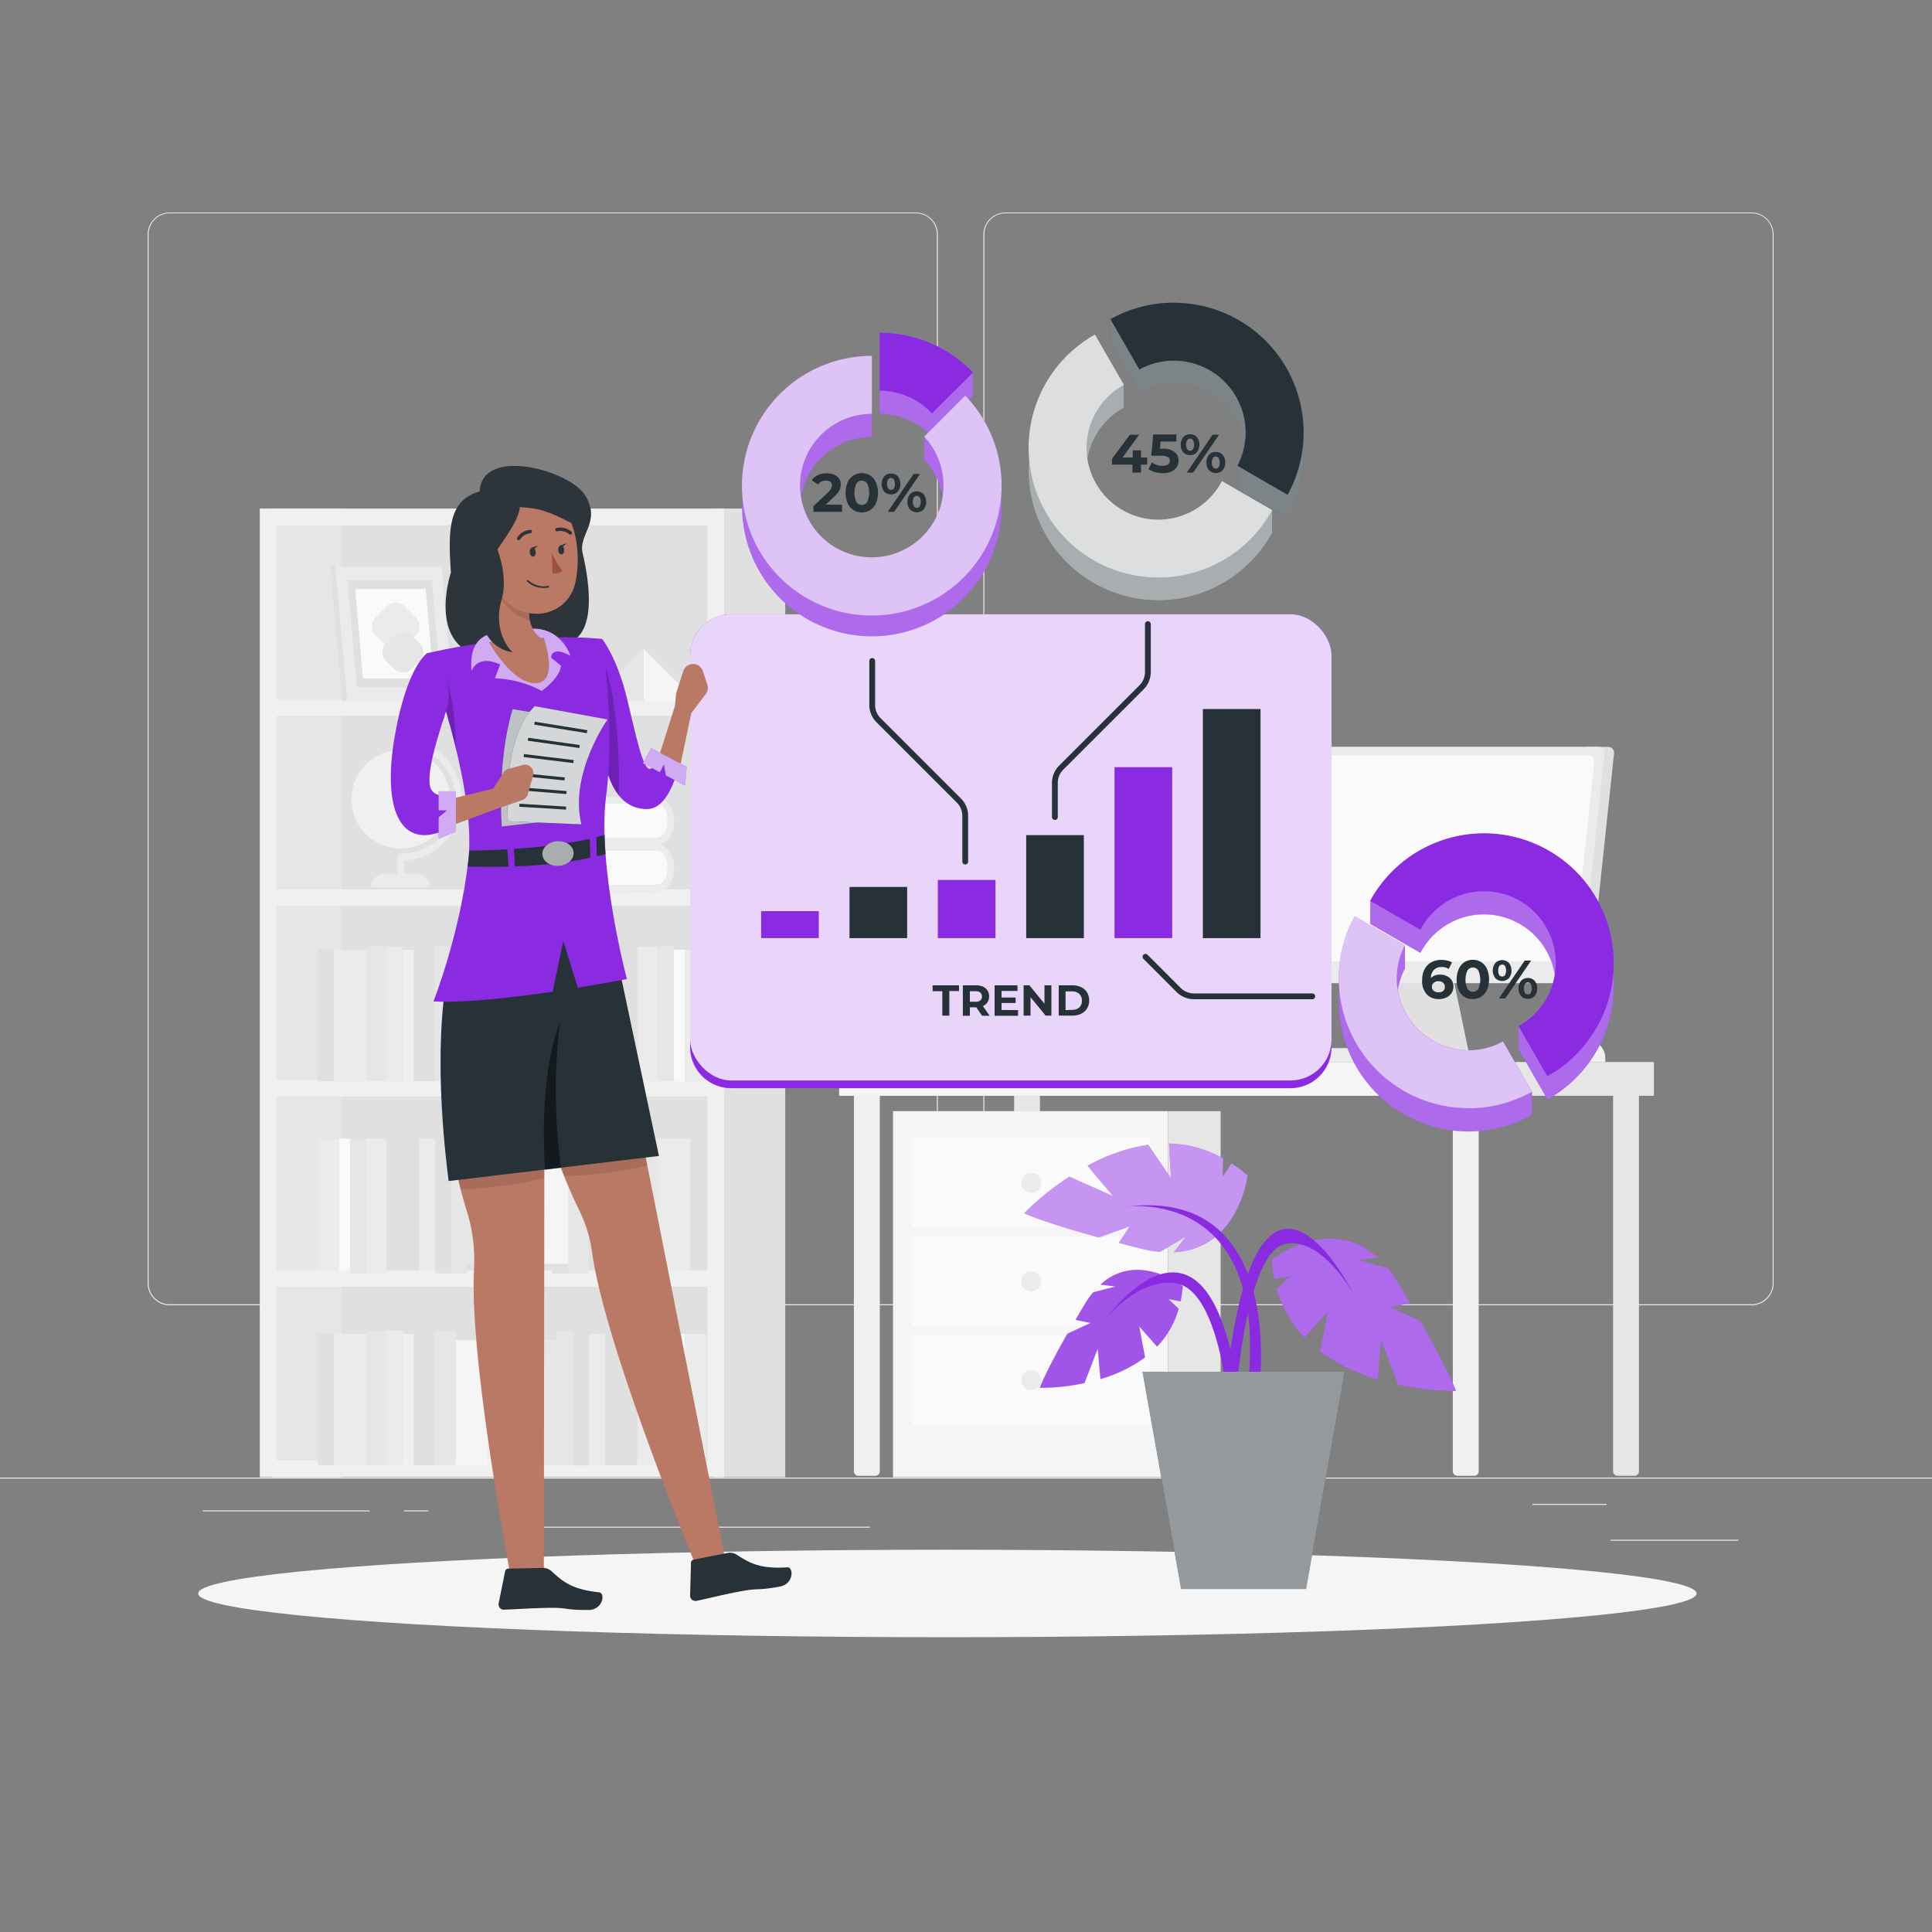 <svg xmlns="http://www.w3.org/2000/svg" viewBox="0 0 500 500"><rect x="0" y="0" width="500" height="500" fill="#808080" stroke="none"/><g id="freepik--background-complete--inject-111"><rect x="416.78" y="398.49" width="33.12" height="0.25" style="fill:#ebebeb"></rect><rect x="322.53" y="401.21" width="8.69" height="0.25" style="fill:#ebebeb"></rect><rect x="396.59" y="389.21" width="19.19" height="0.25" style="fill:#ebebeb"></rect><rect x="52.46" y="390.89" width="43.19" height="0.25" style="fill:#ebebeb"></rect><rect x="104.56" y="390.89" width="6.33" height="0.25" style="fill:#ebebeb"></rect><rect x="131.47" y="395.11" width="93.68" height="0.25" style="fill:#ebebeb"></rect><path d="M237,337.8H43.92a5.71,5.71,0,0,1-5.71-5.71V60.66A5.71,5.71,0,0,1,43.92,55H237a5.71,5.71,0,0,1,5.71,5.71V332.09A5.71,5.71,0,0,1,237,337.8ZM43.92,55.2a5.47,5.47,0,0,0-5.46,5.46V332.09a5.47,5.47,0,0,0,5.46,5.46H237a5.47,5.47,0,0,0,5.46-5.46V60.66A5.47,5.47,0,0,0,237,55.2Z" style="fill:#ebebeb"></path><path d="M453.31,337.8H260.21a5.72,5.72,0,0,1-5.71-5.71V60.66A5.72,5.72,0,0,1,260.21,55h193.1A5.71,5.71,0,0,1,459,60.66V332.09A5.71,5.71,0,0,1,453.31,337.8ZM260.21,55.2a5.47,5.47,0,0,0-5.46,5.46V332.09a5.47,5.47,0,0,0,5.46,5.46h193.1a5.47,5.47,0,0,0,5.46-5.46V60.66a5.47,5.47,0,0,0-5.46-5.46Z" style="fill:#ebebeb"></path><rect y="382.4" width="500" height="0.25" style="fill:#ebebeb"></rect><path d="M221,283.59h6.69a0,0,0,0,1,0,0v97.16a1.19,1.19,0,0,1-1.19,1.19h-4.32a1.19,1.19,0,0,1-1.19-1.19V283.59A0,0,0,0,1,221,283.59Z" style="fill:#f0f0f0"></path><rect x="370.07" y="274.85" width="57.96" height="8.74" style="fill:#e6e6e6"></rect><path d="M262.45,283.59h6.69a0,0,0,0,1,0,0v97.16a1.19,1.19,0,0,1-1.19,1.19h-4.31a1.19,1.19,0,0,1-1.19-1.19V283.59A0,0,0,0,1,262.45,283.59Z" style="fill:#e6e6e6"></path><path d="M417.47,283.59h6.69a0,0,0,0,1,0,0v97.16a1.19,1.19,0,0,1-1.19,1.19h-4.31a1.19,1.19,0,0,1-1.19-1.19V283.59A0,0,0,0,1,417.47,283.59Z" style="fill:#e6e6e6"></path><rect x="217.16" y="274.85" width="169.44" height="8.74" style="fill:#f5f5f5"></rect><path d="M376,283.59h6.69a0,0,0,0,1,0,0v97.16a1.19,1.19,0,0,1-1.19,1.19h-4.32a1.19,1.19,0,0,1-1.19-1.19V283.59A0,0,0,0,1,376,283.59Z" style="fill:#f0f0f0"></path><path d="M415.47,274.85H400.1v-1.37a4.68,4.68,0,0,1,4.92-4.67l6,.33a4.67,4.67,0,0,1,4.42,4.67Z" style="fill:#f0f0f0"></path><path d="M374,243.07a2.27,2.27,0,0,0-2.27-2.16H356.16a2.27,2.27,0,0,0-2.27,2.16l3.69,32.38h23.19Z" style="fill:#e0e0e0"></path><path d="M416.16,193.29h-5.79l-6.5,61.15h5.78a2,2,0,0,0,1.93-1.74L417.71,195A1.53,1.53,0,0,0,416.16,193.29Z" style="fill:#e0e0e0"></path><path d="M407.21,254.44H320.45a1.53,1.53,0,0,1-1.55-1.74L325,195a2,2,0,0,1,1.92-1.74h86.76a1.53,1.53,0,0,1,1.55,1.74l-6.13,57.67A2,2,0,0,1,407.21,254.44Z" style="fill:#ebebeb"></path><path d="M405.59,248.79H323.77a1.34,1.34,0,0,1-1.35-1.51L327.77,197a1.73,1.73,0,0,1,1.68-1.52h81.81a1.35,1.35,0,0,1,1.36,1.52l-5.36,50.32A1.73,1.73,0,0,1,405.59,248.79Z" style="fill:#fafafa"></path><path d="M381.64,272.93H353.12a1.25,1.25,0,0,0-1.26,1.26h0a1.26,1.26,0,0,0,1.26,1.26h28.52a1.27,1.27,0,0,0,1.26-1.26h0A1.26,1.26,0,0,0,381.64,272.93Z" style="fill:#e0e0e0"></path><rect x="324.66" y="271.25" width="48.38" height="3.6" style="fill:#ebebeb"></rect><rect x="231.11" y="287.56" width="71.2" height="94.75" style="fill:#f5f5f5"></rect><rect x="302.32" y="287.56" width="13.58" height="94.75" style="fill:#e6e6e6"></rect><rect x="236.1" y="294.59" width="61.6" height="23.01" style="fill:#fafafa"></rect><rect x="236.1" y="320.11" width="61.6" height="23.01" style="fill:#fafafa"></rect><rect x="236.1" y="345.64" width="61.6" height="23.01" style="fill:#fafafa"></rect><path d="M269.47,306.1a2.57,2.57,0,1,1-2.57-2.57A2.57,2.57,0,0,1,269.47,306.1Z" style="fill:#ebebeb"></path><path d="M269.47,331.62a2.57,2.57,0,1,1-2.57-2.57A2.56,2.56,0,0,1,269.47,331.62Z" style="fill:#ebebeb"></path><path d="M269.47,357.14a2.57,2.57,0,1,1-2.57-2.57A2.57,2.57,0,0,1,269.47,357.14Z" style="fill:#ebebeb"></path><rect x="87.44" y="133.77" width="97.79" height="246.38" style="fill:#e0e0e0"></rect><path d="M185.23,131.61v250.7h18V131.61Z" style="fill:#e0e0e0"></path><path d="M70.29,131.61v250.7h18V131.61Z" style="fill:#e6e6e6"></path><path d="M67.23,131.61v250.7H187.39V131.61Zm115.84,4.32v45H71.55v-45ZM71.55,279.44v-45H183.07v45Zm111.52,4.32v44.95H71.55V283.76ZM71.55,230.16V185.21H183.07v44.95Zm0,147.83V333H183.07v45Z" style="fill:#f0f0f0"></path><rect x="144.11" y="244.97" width="4.16" height="34.88" transform="translate(292.37 524.82) rotate(180)" style="fill:#e6e6e6"></rect><rect x="148.26" y="244.97" width="4.16" height="34.88" transform="translate(300.69 524.82) rotate(180)" style="fill:#e0e0e0"></rect><rect x="135.8" y="247.42" width="8.31" height="32.43" transform="translate(279.9 527.27) rotate(180)" style="fill:#e6e6e6"></rect><rect x="126.27" y="244.97" width="5.37" height="34.88" transform="translate(257.91 524.82) rotate(180)" style="fill:#f0f0f0"></rect><rect x="131.64" y="244.97" width="4.16" height="34.88" transform="translate(267.43 524.82) rotate(180)" style="fill:#ebebeb"></rect><rect x="94.74" y="244.97" width="5.37" height="34.88" transform="translate(194.86 524.82) rotate(180)" style="fill:#e6e6e6"></rect><rect x="100.11" y="244.97" width="4.16" height="34.88" transform="translate(204.38 524.82) rotate(180)" style="fill:#ebebeb"></rect><rect x="112.58" y="244.97" width="5.37" height="34.88" transform="translate(230.54 524.82) rotate(180)" style="fill:#e6e6e6"></rect><rect x="117.95" y="244.97" width="4.16" height="34.88" transform="translate(240.07 524.82) rotate(180)" style="fill:#e0e0e0"></rect><rect x="86.43" y="245.79" width="8.31" height="34.05" transform="translate(181.17 525.64) rotate(180)" style="fill:#ebebeb"></rect><rect x="82.27" y="245.79" width="4.16" height="34.05" transform="translate(168.7 525.64) rotate(180)" style="fill:#e0e0e0"></rect><rect x="107.04" y="245.79" width="5.54" height="34.05" transform="translate(219.62 525.64) rotate(180)" style="fill:#e0e0e0"></rect><rect x="104.27" y="245.79" width="2.77" height="34.05" transform="translate(211.31 525.64) rotate(180)" style="fill:#f0f0f0"></rect><rect x="117.95" y="247.42" width="8.31" height="32.43" transform="translate(244.22 527.27) rotate(180)" style="fill:#f5f5f5"></rect><rect x="164.89" y="244.97" width="5.37" height="34.88" transform="translate(335.15 524.82) rotate(180)" style="fill:#ebebeb"></rect><rect x="170.26" y="244.97" width="4.16" height="34.88" transform="translate(344.68 524.82) rotate(180)" style="fill:#e6e6e6"></rect><rect x="156.58" y="245.79" width="8.31" height="34.05" transform="translate(321.47 525.64) rotate(180)" style="fill:#e0e0e0"></rect><rect x="152.42" y="245.79" width="4.16" height="34.05" transform="translate(309 525.64) rotate(180)" style="fill:#ebebeb"></rect><rect x="177.19" y="245.79" width="5.54" height="34.05" transform="translate(359.92 525.64) rotate(180)" style="fill:#ebebeb"></rect><rect x="174.42" y="245.79" width="2.77" height="34.05" transform="translate(351.61 525.64) rotate(180)" style="fill:#fafafa"></rect><rect x="116.74" y="294.68" width="4.16" height="34.88" style="fill:#e6e6e6"></rect><rect x="112.58" y="294.68" width="4.16" height="34.88" style="fill:#e0e0e0"></rect><rect x="120.9" y="294.68" width="8.31" height="32.43" style="fill:#e6e6e6"></rect><rect x="133.36" y="294.68" width="5.37" height="34.88" style="fill:#f0f0f0"></rect><rect x="129.21" y="294.68" width="4.16" height="34.88" style="fill:#ebebeb"></rect><rect x="164.89" y="294.68" width="5.37" height="34.88" style="fill:#e6e6e6"></rect><rect x="160.73" y="294.68" width="4.16" height="34.88" style="fill:#ebebeb"></rect><rect x="147.05" y="294.68" width="5.37" height="34.88" style="fill:#e6e6e6"></rect><rect x="142.89" y="294.68" width="4.16" height="34.88" style="fill:#e0e0e0"></rect><rect x="170.26" y="294.68" width="8.31" height="34.05" style="fill:#ebebeb"></rect><rect x="178.57" y="294.68" width="4.16" height="34.05" style="fill:#e0e0e0"></rect><rect x="152.42" y="294.68" width="5.54" height="34.05" style="fill:#e0e0e0"></rect><rect x="157.96" y="294.68" width="2.77" height="34.05" style="fill:#f0f0f0"></rect><rect x="138.74" y="294.68" width="8.31" height="32.43" style="fill:#f5f5f5"></rect><rect x="94.74" y="294.68" width="5.37" height="34.88" style="fill:#ebebeb"></rect><rect x="90.59" y="294.68" width="4.16" height="34.88" style="fill:#e6e6e6"></rect><rect x="100.11" y="294.68" width="8.31" height="34.05" style="fill:#e0e0e0"></rect><rect x="108.43" y="294.68" width="4.16" height="34.05" style="fill:#ebebeb"></rect><rect x="82.27" y="294.68" width="5.54" height="34.05" style="fill:#ebebeb"></rect><rect x="87.81" y="294.68" width="2.77" height="34.05" style="fill:#fafafa"></rect><rect x="144.11" y="344.38" width="4.16" height="34.88" transform="translate(292.37 723.65) rotate(180)" style="fill:#e6e6e6"></rect><rect x="148.26" y="344.38" width="4.16" height="34.88" transform="translate(300.69 723.65) rotate(180)" style="fill:#e0e0e0"></rect><rect x="135.8" y="346.83" width="8.31" height="32.43" transform="translate(279.9 726.1) rotate(180)" style="fill:#e6e6e6"></rect><rect x="126.27" y="344.38" width="5.37" height="34.88" transform="translate(257.91 723.65) rotate(180)" style="fill:#f0f0f0"></rect><rect x="131.64" y="344.38" width="4.16" height="34.88" transform="translate(267.43 723.65) rotate(180)" style="fill:#ebebeb"></rect><rect x="94.74" y="344.38" width="5.37" height="34.88" transform="translate(194.86 723.65) rotate(180)" style="fill:#e6e6e6"></rect><rect x="100.11" y="344.38" width="4.16" height="34.88" transform="translate(204.38 723.65) rotate(180)" style="fill:#ebebeb"></rect><rect x="112.58" y="344.38" width="5.37" height="34.88" transform="translate(230.54 723.65) rotate(180)" style="fill:#e6e6e6"></rect><rect x="117.95" y="344.38" width="4.16" height="34.88" transform="translate(240.07 723.65) rotate(180)" style="fill:#e0e0e0"></rect><rect x="86.43" y="345.21" width="8.31" height="34.05" transform="translate(181.17 724.47) rotate(180)" style="fill:#ebebeb"></rect><rect x="82.27" y="345.21" width="4.16" height="34.05" transform="translate(168.7 724.47) rotate(180)" style="fill:#e0e0e0"></rect><rect x="107.04" y="345.21" width="5.54" height="34.05" transform="translate(219.62 724.47) rotate(180)" style="fill:#e0e0e0"></rect><rect x="104.27" y="345.21" width="2.77" height="34.05" transform="translate(211.31 724.47) rotate(180)" style="fill:#f0f0f0"></rect><rect x="117.95" y="346.83" width="8.31" height="32.43" transform="translate(244.22 726.1) rotate(180)" style="fill:#f5f5f5"></rect><rect x="164.89" y="344.38" width="5.37" height="34.88" transform="translate(335.15 723.65) rotate(180)" style="fill:#ebebeb"></rect><rect x="170.26" y="344.38" width="4.16" height="34.88" transform="translate(344.68 723.65) rotate(180)" style="fill:#e6e6e6"></rect><rect x="156.58" y="345.21" width="8.31" height="34.05" transform="translate(321.47 724.47) rotate(180)" style="fill:#e0e0e0"></rect><rect x="152.42" y="345.21" width="4.16" height="34.05" transform="translate(309 724.47) rotate(180)" style="fill:#ebebeb"></rect><rect x="177.19" y="345.21" width="5.54" height="34.05" transform="translate(359.92 724.47) rotate(180)" style="fill:#ebebeb"></rect><rect x="174.42" y="345.21" width="2.77" height="34.05" transform="translate(351.61 724.47) rotate(180)" style="fill:#fafafa"></rect><polygon points="120.66 181.43 118.77 159.88 146.11 159.88 147.99 181.43 120.66 181.43" style="fill:#f0f0f0"></polygon><polygon points="120.66 181.43 118.77 159.88 117.3 159.88 119.19 181.43 120.66 181.43" style="fill:#e0e0e0"></polygon><polygon points="123.25 179.24 121.75 162.08 143.51 162.08 145.01 179.24 123.25 179.24" style="fill:#fafafa"></polygon><polygon points="124.92 177.82 123.67 163.49 141.84 163.49 143.1 177.82 124.92 177.82" style="fill:#ebebeb"></polygon><polygon points="89.84 181.43 117.3 181.43 114.25 146.61 86.8 146.61 89.84 181.43" style="fill:#ebebeb"></polygon><polygon points="89.84 181.43 88.53 181.43 85.49 146.61 86.8 146.61 89.84 181.43" style="fill:#e0e0e0"></polygon><polygon points="92.33 177.88 114.19 177.88 111.77 150.16 89.91 150.16 92.33 177.88" style="fill:#e0e0e0"></polygon><polygon points="93.93 175.6 112.19 175.6 110.17 152.44 91.91 152.44 93.93 175.6" style="fill:#fafafa"></polygon><rect x="97.1" y="156.81" width="10.65" height="10.65" rx="3.18" transform="translate(-84.65 119.92) rotate(-45)" style="fill:#ebebeb"></rect><rect x="99.56" y="164.11" width="9.37" height="9.37" rx="3.18" transform="translate(-88.82 123.15) rotate(-45)" style="fill:#e6e6e6"></rect><polygon points="153.16 181.43 166.61 167.98 180.06 181.43 153.16 181.43" style="fill:#f5f5f5"></polygon><polygon points="166.61 167.98 153.16 181.43 166.61 181.43 166.61 167.98" style="fill:#e6e6e6"></polygon><circle cx="103.73" cy="206.83" r="12.76" transform="translate(-115.87 133.93) rotate(-45)" style="fill:#f0f0f0"></circle><path d="M104.62,229.38h-1.78v-8.45h.89a14.1,14.1,0,0,0,0-28.2V191a15.88,15.88,0,0,1,.89,31.73Z" style="fill:#ebebeb"></path><path d="M111.23,229.58H96.05a3.41,3.41,0,0,1,3.4-3.41h8.37a3.41,3.41,0,0,1,3.41,3.41Z" style="fill:#ebebeb"></path><path d="M136.74,229v-8.84a.85.85,0,0,1,0-1.7c3.36,0,6.74,0,10.11,0v12.27H136.74A.85.85,0,0,1,136.74,229Z" style="fill:#ebebeb"></path><rect x="136.74" y="220.16" width="7.86" height="8.83" style="fill:#f5f5f5"></rect><path d="M142.94,229.84h27.24c1.87,0,3.39-2.35,3.39-5.26s-1.52-5.27-3.39-5.27H142.94Z" style="fill:#fafafa"></path><path d="M142.94,218.46c8.92,0,17.85-.16,26.76,0,6.11.11,6.44,11.82.45,12.23-4.18.29-8.47,0-12.65,0H142.94a.85.85,0,0,1,0-1.69h25.35c2,0,3.36,0,4.11-2.33.66-2,.45-6.07-2.22-6.51a5.65,5.65,0,0,0-.92,0H142.94a.85.85,0,0,1,0-1.7Z" style="fill:#ebebeb"></path><path d="M136.74,216.85V208a.85.85,0,0,1,0-1.69c3.36,0,6.74,0,10.11,0v12.27H136.74A.85.85,0,0,1,136.74,216.85Z" style="fill:#ebebeb"></path><rect x="136.74" y="208.01" width="7.86" height="8.83" style="fill:#f5f5f5"></rect><path d="M142.94,217.7h27.24c1.87,0,3.39-2.36,3.39-5.27s-1.52-5.27-3.39-5.27H142.94Z" style="fill:#fafafa"></path><path d="M142.94,206.32c8.92,0,17.85-.16,26.76,0,6.11.11,6.44,11.81.45,12.22-4.18.29-8.47,0-12.65,0H142.94a.85.85,0,0,1,0-1.69h25.35c2,0,3.36,0,4.11-2.33.66-2,.45-6.07-2.22-6.51a5.65,5.65,0,0,0-.92,0H142.94a.85.85,0,0,1,0-1.69Z" style="fill:#ebebeb"></path></g><g id="freepik--Shadow--inject-111"><ellipse id="freepik--path--inject-111" cx="245.18" cy="412.39" rx="193.89" ry="11.32" style="fill:#f5f5f5"></ellipse></g><g id="freepik--Plant--inject-111"><path d="M306.11,332.85s-11.67-9.19-21.32-.41l3.88.51-5.8,1.52a24.54,24.54,0,0,0-2.18,3.11c-.85,1.42-1.62,2.74-2.35,4l3.88.8-6,2.8c-6.09,10.73-7.11,14-7.11,14a56.05,56.05,0,0,0,11.55-1.23l3.43-8.92.7,7.88a36.39,36.39,0,0,0,11.55-5.63l-1.51-8,4.63,5.22a23.27,23.27,0,0,0,5.58-9.79l-2.62-2.52,3.09.63A28.65,28.65,0,0,0,306.11,332.85Z" style="fill:#8A2BE2"></path><path d="M306.11,332.85s-11.67-9.19-21.32-.41l3.88.51-5.8,1.52a24.54,24.54,0,0,0-2.18,3.11c-.85,1.42-1.62,2.74-2.35,4l3.88.8-6,2.8c-6.09,10.73-7.11,14-7.11,14a56.05,56.05,0,0,0,11.55-1.23l3.43-8.92.7,7.88a36.39,36.39,0,0,0,11.55-5.63l-1.51-8,4.63,5.22a23.27,23.27,0,0,0,5.58-9.79l-2.62-2.52,3.09.63A28.65,28.65,0,0,0,306.11,332.85Z" style="fill:#fff;opacity:0.2"></path><path d="M329.06,326s15.08-11.88,27.55-.53l-5,.66,7.49,2a33.22,33.22,0,0,1,2.82,4c1.09,1.83,2.1,3.54,3,5.15l-5,1,7.68,3.61c7.87,13.87,9.19,18.09,9.19,18.09a72,72,0,0,1-14.93-1.59l-4.42-11.53L356.55,357a47,47,0,0,1-14.93-7.26l2-10.3-6,6.74a30.08,30.08,0,0,1-7.21-12.65l3.39-3.26-4,.82A36.94,36.94,0,0,1,329.06,326Z" style="fill:#8A2BE2"></path><path d="M329.06,326s15.08-11.88,27.55-.53l-5,.66,7.49,2a33.22,33.22,0,0,1,2.82,4c1.09,1.83,2.1,3.54,3,5.15l-5,1,7.68,3.61c7.87,13.87,9.19,18.09,9.19,18.09a72,72,0,0,1-14.93-1.59l-4.42-11.53L356.55,357a47,47,0,0,1-14.93-7.26l2-10.3-6,6.74a30.08,30.08,0,0,1-7.21-12.65l3.39-3.26-4,.82A36.94,36.94,0,0,1,329.06,326Z" style="fill:#fff;opacity:0.3"></path><path d="M322.89,304.21s-2.26,19.07-19.1,19.86l3.08-4L300.19,324a33.49,33.49,0,0,1-4.85-.85c-2.06-.52-4-1-5.78-1.5l2.8-4.27-8,2.88c-15.37-4.25-19.29-6.29-19.29-6.29a72.05,72.05,0,0,1,11.68-9.44l11.28,5-6.56-7.83a47,47,0,0,1,15.69-5.43l5.9,8.67-.52-9a30,30,0,0,1,14,3.85l-.09,4.7,2.24-3.4A36.11,36.11,0,0,1,322.89,304.21Z" style="fill:#8A2BE2"></path><path d="M322.89,304.21s-2.26,19.07-19.1,19.86l3.08-4L300.19,324a33.49,33.49,0,0,1-4.85-.85c-2.06-.52-4-1-5.78-1.5l2.8-4.27-8,2.88c-15.37-4.25-19.29-6.29-19.29-6.29a72.05,72.05,0,0,1,11.68-9.44l11.28,5-6.56-7.83a47,47,0,0,1,15.69-5.43l5.9,8.67-.52-9a30,30,0,0,1,14,3.85l-.09,4.7,2.24-3.4A36.11,36.11,0,0,1,322.89,304.21Z" style="fill:#fff;opacity:0.5"></path><path d="M286.16,341.31s25.79-36.26,34.07,17.2h-3S314.46,334,304.63,332.2,286.16,341.31,286.16,341.31Z" style="fill:#8A2BE2"></path><path d="M350.13,334.67s-24.87-50.28-32.86,23.84h2.85s2.72-34,12.19-36.48S350.13,334.67,350.13,334.67Z" style="fill:#8A2BE2"></path><path d="M291.06,312.34s37.74-5.82,31.83,46.91h3S333.15,306.72,291.06,312.34Z" style="fill:#8A2BE2"></path><polygon points="295.68 355 305.68 411.22 338 411.22 348 355 295.68 355" style="fill:#263238"></polygon><polygon points="295.68 355 305.68 411.22 338 411.22 348 355 295.68 355" style="fill:#fff;opacity:0.5"></polygon></g><g id="freepik--Graphic--inject-111"><path d="M178.6,255.87V271a10.63,10.63,0,0,0,10.62,10.62H334A10.62,10.62,0,0,0,344.6,271V255.87Z" style="fill:#8A2BE2"></path><rect x="178.6" y="158.97" width="166" height="120.65" rx="10.62" style="fill:#8A2BE2"></rect><rect x="178.6" y="158.97" width="166" height="120.65" rx="10.62" style="fill:#fff;opacity:0.8"></rect><path d="M243.87,256.52h-2.51V255h6.83v1.48h-2.51v6.36h-1.81Z" style="fill:#263238"></path><path d="M254.16,262.88l-1.51-2.19H251v2.19h-1.81V255h3.39a4.39,4.39,0,0,1,1.81.35,2.73,2.73,0,0,1,1.18,1,2.69,2.69,0,0,1,.41,1.51,2.65,2.65,0,0,1-.42,1.51,2.68,2.68,0,0,1-1.19,1l1.76,2.52Zm-.46-6a1.87,1.87,0,0,0-1.24-.35H251v2.73h1.48a1.87,1.87,0,0,0,1.24-.36,1.4,1.4,0,0,0,0-2Z" style="fill:#263238"></path><path d="M263.47,261.42v1.46H257.4V255h5.92v1.45H259.2v1.71h3.64v1.41H259.2v1.81Z" style="fill:#263238"></path><path d="M272.1,255v7.84h-1.49l-3.91-4.76v4.76h-1.79V255h1.5l3.9,4.76V255Z" style="fill:#263238"></path><path d="M274,255h3.56a5,5,0,0,1,2.26.49,3.61,3.61,0,0,1,1.52,1.37,4.13,4.13,0,0,1,0,4.12,3.61,3.61,0,0,1-1.52,1.37,5,5,0,0,1-2.26.49H274Zm3.47,6.35a2.63,2.63,0,0,0,1.88-.66A2.28,2.28,0,0,0,280,259a2.31,2.31,0,0,0-.7-1.78,2.67,2.67,0,0,0-1.88-.65h-1.65v4.86Z" style="fill:#263238"></path><rect x="196.98" y="235.8" width="14.92" height="6.98" style="fill:#8A2BE2"></rect><rect x="219.85" y="229.54" width="14.92" height="13.25" style="fill:#263238"></rect><rect x="242.71" y="227.73" width="14.92" height="15.06" style="fill:#8A2BE2"></rect><rect x="265.58" y="216.13" width="14.92" height="26.66" style="fill:#263238"></rect><rect x="288.44" y="198.54" width="14.92" height="44.24" style="fill:#8A2BE2"></rect><rect x="311.3" y="183.5" width="14.92" height="59.29" style="fill:#263238"></rect></g><g id="freepik--chart-1--inject-111"><path d="M251.8,96.39a33.48,33.48,0,0,0-24.16-10.28v21a18.51,18.51,0,0,1,13.55,5.9l10.61-10.61Z" style="fill:#8A2BE2"></path><path d="M251.8,96.39a33.48,33.48,0,0,0-24.16-10.28v21a18.51,18.51,0,0,1,13.55,5.9l10.61-10.61Z" style="fill:#fff;opacity:0.3"></path><path d="M241.19,107,251.8,96.39a33.48,33.48,0,0,0-24.16-10.28v15A18.51,18.51,0,0,1,241.19,107Z" style="fill:#8A2BE2"></path><path d="M239.19,119a18.53,18.53,0,0,1,4.77,9.68,18.56,18.56,0,0,1-36.64,0,18.57,18.57,0,0,1,18.32-15.59v-21a33.58,33.58,0,0,0-33.58,33.58c0,1,.06,2,.14,3-.08,1-.14,2-.14,3a33.58,33.58,0,0,0,67.15,0c0-1,0-2-.14-3,.09-1,.14-2,.14-3a33.42,33.42,0,0,0-9.41-23.3L239.19,113Z" style="fill:#8A2BE2"></path><path d="M239.19,119a18.53,18.53,0,0,1,4.77,9.68,18.56,18.56,0,0,1-36.64,0,18.57,18.57,0,0,1,18.32-15.59v-21a33.58,33.58,0,0,0-33.58,33.58c0,1,.06,2,.14,3-.08,1-.14,2-.14,3a33.58,33.58,0,0,0,67.15,0c0-1,0-2-.14-3,.09-1,.14-2,.14-3a33.42,33.42,0,0,0-9.41-23.3L239.19,113Z" style="fill:#fff;opacity:0.3"></path><path d="M249.8,102.39,239.19,113a18.57,18.57,0,1,1-13.55-5.9h0v-15h0a33.6,33.6,0,1,0,24.16,10.28Z" style="fill:#fff;opacity:0.6"></path><path d="M217.92,130.61v1.85h-7.41V131l3.78-3.57a3.9,3.9,0,0,0,.81-1,1.75,1.75,0,0,0,.21-.82,1.07,1.07,0,0,0-.4-.9,1.84,1.84,0,0,0-1.17-.31,2.77,2.77,0,0,0-1.16.24,2.27,2.27,0,0,0-.87.74l-1.65-1.07a3.89,3.89,0,0,1,1.58-1.33,5.22,5.22,0,0,1,2.31-.49,4.77,4.77,0,0,1,1.92.36,2.92,2.92,0,0,1,1.27,1,2.61,2.61,0,0,1,.45,1.53,3.5,3.5,0,0,1-.33,1.5,5.77,5.77,0,0,1-1.3,1.59l-2.26,2.13Z" style="fill:#263238"></path><path d="M220.86,132a4,4,0,0,1-1.49-1.75,7.12,7.12,0,0,1,0-5.44,4,4,0,0,1,1.49-1.75,4,4,0,0,1,2.17-.6,4,4,0,0,1,2.17.6,4.15,4.15,0,0,1,1.49,1.75,7.12,7.12,0,0,1,0,5.44A4.09,4.09,0,0,1,225.2,132a4,4,0,0,1-2.17.6A4,4,0,0,1,220.86,132Zm3.57-2.09a5.81,5.81,0,0,0,0-4.76,1.66,1.66,0,0,0-2.8,0,5.81,5.81,0,0,0,0,4.76,1.66,1.66,0,0,0,2.8,0Z" style="fill:#263238"></path><path d="M228.84,127.22a3.19,3.19,0,0,1,0-3.94,2.29,2.29,0,0,1,1.76-.73,2.26,2.26,0,0,1,1.75.73,3.23,3.23,0,0,1,0,3.94,2.26,2.26,0,0,1-1.75.73A2.29,2.29,0,0,1,228.84,127.22Zm2.51-.81a2.63,2.63,0,0,0,0-2.32.9.9,0,0,0-1.49,0,2,2,0,0,0-.28,1.15,2,2,0,0,0,.28,1.16.91.91,0,0,0,1.49,0Zm5.09-3.75h1.66l-6.69,9.8h-1.66Zm-.44,9.58a2.18,2.18,0,0,1-.86-.94,3.45,3.45,0,0,1,0-2.86,2.18,2.18,0,0,1,.86-.94,2.38,2.38,0,0,1,1.25-.33,2.29,2.29,0,0,1,1.76.73,3.19,3.19,0,0,1,0,3.94,2.29,2.29,0,0,1-1.76.73A2.38,2.38,0,0,1,236,132.24Zm2-1.21a2.09,2.09,0,0,0,.27-1.16,2,2,0,0,0-.27-1.15.85.85,0,0,0-.75-.4.87.87,0,0,0-.74.39,2.54,2.54,0,0,0,0,2.32.91.91,0,0,0,1.49,0Z" style="fill:#263238"></path><path d="M249.8,223.72h0a.74.74,0,0,1-.75-.75V211.15a4.87,4.87,0,0,0-1.42-3.44l-20.78-20.78a6.33,6.33,0,0,1-1.87-4.49V171.05a.76.76,0,0,1,.75-.75h0a.75.75,0,0,1,.75.75v11.39a4.81,4.81,0,0,0,1.43,3.43l20.78,20.78a6.32,6.32,0,0,1,1.86,4.5V223A.75.75,0,0,1,249.8,223.72Z" style="fill:#263238"></path></g><g id="freepik--chart-2--inject-111"><path d="M296.89,120.24h-1.6v2.06h-2.21v-2.06H287.8v-1.53l4.62-6.21h2.38l-4.28,5.89h2.63v-1.83h2.14v1.83h1.6Z" style="fill:#263238"></path><path d="M304,117a2.72,2.72,0,0,1,1,2.21,3.05,3.05,0,0,1-.45,1.63,3.09,3.09,0,0,1-1.36,1.17,5.16,5.16,0,0,1-2.27.45,7.71,7.71,0,0,1-2-.28,5.23,5.23,0,0,1-1.7-.77l.89-1.74a4.23,4.23,0,0,0,1.29.65,5.05,5.05,0,0,0,1.5.23,2.35,2.35,0,0,0,1.34-.33,1.08,1.08,0,0,0,.49-.94,1,1,0,0,0-.51-1,3.45,3.45,0,0,0-1.77-.33h-2.51l.51-5.51h6v1.82h-4.09l-.16,1.86h.8A4.66,4.66,0,0,1,304,117Z" style="fill:#263238"></path><path d="M306.23,117.05a3.18,3.18,0,0,1,0-3.93,2.29,2.29,0,0,1,1.76-.73,2.26,2.26,0,0,1,1.75.73,3.22,3.22,0,0,1,0,3.93,2.27,2.27,0,0,1-1.75.74A2.3,2.3,0,0,1,306.23,117.05Zm2.51-.8a2,2,0,0,0,.27-1.16,2,2,0,0,0-.27-1.16.85.85,0,0,0-.75-.4.87.87,0,0,0-.74.4,2,2,0,0,0-.28,1.16,2,2,0,0,0,.28,1.15.84.84,0,0,0,.74.4A.86.86,0,0,0,308.74,116.25Zm5.09-3.75h1.66l-6.69,9.8h-1.66Zm-.44,9.58a2.18,2.18,0,0,1-.86-.94,3.45,3.45,0,0,1,0-2.86,2.21,2.21,0,0,1,.86-1,2.47,2.47,0,0,1,1.25-.32,2.29,2.29,0,0,1,1.76.73,2.81,2.81,0,0,1,.68,2,2.76,2.76,0,0,1-.68,2,2.3,2.3,0,0,1-1.76.74A2.38,2.38,0,0,1,313.39,122.08Zm2-1.22a2,2,0,0,0,.27-1.15,2.07,2.07,0,0,0-.27-1.16.87.87,0,0,0-.75-.4.84.84,0,0,0-.74.4,2,2,0,0,0-.28,1.16,2,2,0,0,0,.28,1.16.9.9,0,0,0,1.49,0Z" style="fill:#263238"></path><path d="M329.23,132l-13-7.51a18.57,18.57,0,0,1-34.79-5.66,18.63,18.63,0,0,1,9.42-13.27v-6l-7.49-13a33.55,33.55,0,0,0-17.17,29.29c0,1,.05,2,.14,3-.08,1-.14,2-.14,3a33.58,33.58,0,0,0,63,16.13Z" style="fill:#263238"></path><path d="M299.78,134.5a18.59,18.59,0,0,1-8.91-34.9l-7.49-13A33.57,33.57,0,1,0,329.23,132l-13-7.51A18.59,18.59,0,0,1,299.78,134.5Z" style="fill:#fff;opacity:0.6"></path><path d="M329.23,132l-13-7.51a18.57,18.57,0,0,1-34.79-5.66,18.63,18.63,0,0,1,9.42-13.27v-6l-7.49-13a33.55,33.55,0,0,0-17.17,29.29c0,1,.05,2,.14,3-.08,1-.14,2-.14,3a33.58,33.58,0,0,0,63,16.13Z" style="fill:#fff;opacity:0.6"></path><path d="M320.24,126.53l13,7.51a33.4,33.4,0,0,0,4.13-16.13c0-1-.06-2-.15-3,.09-1,.15-2,.15-3a33.58,33.58,0,0,0-50-29.29v6l7.49,13A18.56,18.56,0,0,1,322.11,115a18.64,18.64,0,0,1-1.87,5.58Z" style="fill:#263238"></path><path d="M320.24,126.53l13,7.51a33.4,33.4,0,0,0,4.13-16.13c0-1-.06-2-.15-3,.09-1,.15-2,.15-3a33.58,33.58,0,0,0-50-29.29v6l7.49,13A18.56,18.56,0,0,1,322.11,115a18.64,18.64,0,0,1-1.87,5.58Z" style="fill:#fff;opacity:0.4"></path><path d="M303.78,78.34a33.31,33.31,0,0,0-16.4,4.28l7.49,13a18.58,18.58,0,0,1,25.37,24.93l13,7.51a33.57,33.57,0,0,0-29.45-49.7Z" style="fill:#263238"></path><path d="M273,212.2h0a.76.76,0,0,1-.75-.75v-8.83a6.37,6.37,0,0,1,1.87-4.5l20.78-20.77a4.87,4.87,0,0,0,1.42-3.44V161.52a.76.76,0,0,1,.75-.75h0a.76.76,0,0,1,.75.75v12.39a6.4,6.4,0,0,1-1.86,4.5l-20.78,20.77a4.83,4.83,0,0,0-1.43,3.44v8.83A.75.75,0,0,1,273,212.2Z" style="fill:#263238"></path></g><g id="freepik--chart-3--inject-111"><path d="M374.47,252.62a3,3,0,0,1,1.22,1.07,2.91,2.91,0,0,1,.45,1.61,3.12,3.12,0,0,1-.49,1.72,3.32,3.32,0,0,1-1.34,1.14,4.28,4.28,0,0,1-1.88.4,4.16,4.16,0,0,1-3.22-1.26,5.1,5.1,0,0,1-1.16-3.6,6.07,6.07,0,0,1,.63-2.86,4.28,4.28,0,0,1,1.75-1.8,5.36,5.36,0,0,1,2.61-.62,6.18,6.18,0,0,1,1.51.18,3.89,3.89,0,0,1,1.22.49l-.84,1.67a3.16,3.16,0,0,0-1.83-.49,2.63,2.63,0,0,0-2,.73,3,3,0,0,0-.79,2.11,3.28,3.28,0,0,1,2.42-.87A3.84,3.84,0,0,1,374.47,252.62Zm-1,3.85a1.3,1.3,0,0,0,.46-1.06,1.32,1.32,0,0,0-.46-1.07,1.73,1.73,0,0,0-1.21-.4,1.79,1.79,0,0,0-1.21.41,1.34,1.34,0,0,0-.48,1.06,1.32,1.32,0,0,0,.46,1,1.85,1.85,0,0,0,1.26.4A1.73,1.73,0,0,0,373.48,256.47Z" style="fill:#263238"></path><path d="M379,258a4.09,4.09,0,0,1-1.49-1.75,7.12,7.12,0,0,1,0-5.44A4.15,4.15,0,0,1,379,249a4,4,0,0,1,2.17-.6,4,4,0,0,1,2.17.6,4.08,4.08,0,0,1,1.49,1.75,7.12,7.12,0,0,1,0,5.44,4,4,0,0,1-1.49,1.75,4,4,0,0,1-2.17.6A4,4,0,0,1,379,258Zm3.58-2.09a5.81,5.81,0,0,0,0-4.76,1.66,1.66,0,0,0-2.8,0,5.81,5.81,0,0,0,0,4.76,1.66,1.66,0,0,0,2.8,0Z" style="fill:#263238"></path><path d="M387,253.15a3.19,3.19,0,0,1,0-3.94,2.47,2.47,0,0,1,3.51,0,3.23,3.23,0,0,1,0,3.94,2.47,2.47,0,0,1-3.51,0Zm2.51-.81a2.63,2.63,0,0,0,0-2.32.89.89,0,0,0-.75-.39.87.87,0,0,0-.75.4,2,2,0,0,0-.27,1.15,2.09,2.09,0,0,0,.27,1.16.92.92,0,0,0,1.5,0Zm5.09-3.75h1.66l-6.69,9.8h-1.67Zm-.45,9.58a2.31,2.31,0,0,1-.86-.94,3.56,3.56,0,0,1,0-2.86,2.31,2.31,0,0,1,.86-.94,2.42,2.42,0,0,1,1.26-.33,2.26,2.26,0,0,1,1.75.73,3.19,3.19,0,0,1,0,3.94,2.26,2.26,0,0,1-1.75.73A2.42,2.42,0,0,1,394.13,258.17Zm2-1.21a2.09,2.09,0,0,0,.27-1.16,2,2,0,0,0-.27-1.15.87.87,0,0,0-.75-.4.86.86,0,0,0-.74.39,2.46,2.46,0,0,0,0,2.32.86.86,0,0,0,.74.39A.89.89,0,0,0,396.14,257Z" style="fill:#263238"></path><path d="M354.6,239.11l13,7.5a18.56,18.56,0,0,1,34.78,5.66A18.59,18.59,0,0,1,393,265.55v6l7.49,13a33.57,33.57,0,0,0,17.17-29.29c0-1-.05-2.05-.14-3.05.08-1,.14-2,.14-2.95a33.58,33.58,0,0,0-63-16.13Z" style="fill:#8A2BE2"></path><path d="M363.6,244.61l-13-7.5a33.5,33.5,0,0,0-4.12,16.13c0,1,0,2,.15,3-.09,1-.15,2-.15,3a33.58,33.58,0,0,0,50,29.29v-6l-7.49-13a18.58,18.58,0,0,1-27.24-13.35,18.61,18.61,0,0,1,1.87-5.59Z" style="fill:#8A2BE2"></path><path d="M354.6,239.11l13,7.5a18.56,18.56,0,0,1,34.78,5.66A18.59,18.59,0,0,1,393,265.55v6l7.49,13a33.57,33.57,0,0,0,17.17-29.29c0-1-.05-2.05-.14-3.05.08-1,.14-2,.14-2.95a33.58,33.58,0,0,0-63-16.13Z" style="fill:#fff;opacity:0.3"></path><path d="M363.6,244.61l-13-7.5a33.5,33.5,0,0,0-4.12,16.13c0,1,0,2,.15,3-.09,1-.15,2-.15,3a33.58,33.58,0,0,0,50,29.29v-6l-7.49-13a18.58,18.58,0,0,1-27.24-13.35,18.61,18.61,0,0,1,1.87-5.59Z" style="fill:#fff;opacity:0.3"></path><path d="M384.06,230.65a18.59,18.59,0,0,1,8.91,34.9l7.49,13a33.58,33.58,0,1,0-45.86-45.42l13,7.5A18.58,18.58,0,0,1,384.06,230.65Z" style="fill:#8A2BE2"></path><path d="M380.06,286.81a33.42,33.42,0,0,0,16.4-4.28l-7.49-13a18.58,18.58,0,0,1-25.37-24.94l-13-7.5a33.58,33.58,0,0,0,29.46,49.7Z" style="fill:#fff;opacity:0.6"></path><path d="M339.59,258.6H309a6.4,6.4,0,0,1-4.5-1.86l-8.58-8.59a.75.75,0,0,1,0-1.06h0a.75.75,0,0,1,1.06,0l8.58,8.59A4.88,4.88,0,0,0,309,257.1h30.61a.75.75,0,0,1,.75.75h0A.74.74,0,0,1,339.59,258.6Z" style="fill:#263238"></path></g><g id="freepik--Character--inject-111"><path d="M147,166.5c7.14-2.57,5.84-14.52,3.76-23.49-1.08-4.63,4.87-8,.71-14.76-3.89-6.52-26.74-12.87-27.33-1.08-8,2.31-8.24,9.52-7.45,21C116.69,148.2,105.49,181.44,147,166.5Z" style="fill:#2e353a"></path><path d="M169.88,197.81l4.79-15.11.29-3a2.57,2.57,0,0,1,.12-.55l1.75-5.46a2.68,2.68,0,0,1,2.94-1.82h0a2.68,2.68,0,0,1,2.13,1.81l1.15,3.5a2.62,2.62,0,0,1-.4,2.43l-3.76,5-3.38,16.12Z" style="fill:#b97964"></path><path d="M155.86,165.37s3.86,4.87,6.38,15.29,4.11,18.14,5.83,18.31,1.22-4,1.22-4l6.39,3s-2.19,11.42-8.23,11.42c-8.74,0-10.69-10.31-11.59-14.95C154.47,187.3,151.49,172.43,155.86,165.37Z" style="fill:#8A2BE2"></path><path d="M155.86,194.43c.56,2.92,1.55,8.09,4.38,11.51.17-25.17-3.59-34.77-5.54-38.05C152.11,175.53,154.62,188.06,155.86,194.43Z" style="opacity:0.2"></path><path d="M156.91,248,187.77,403.9l-7.39,2S161.49,360.5,155,333.18c-.79-3.31-1.39-6.36-1.75-9a34.82,34.82,0,0,0-3.18-10.6c-.83-1.71-1.81-3.81-2.85-6.23A157,157,0,0,1,139.1,283s-11.16-16.8-9.47-32.93Z" style="fill:#b97964"></path><path d="M140.92,268.18l-.18,140.43h-8.46s-10.76-56.33-9.62-79.42l0-.67a42,42,0,0,0-1.89-15.23c-.5-1.57-1-3.35-1.52-5.32a116.28,116.28,0,0,1-3.52-27V263.47Z" style="fill:#b97964"></path><path d="M140.34,405.78l-8.82.18a.83.83,0,0,0-.79.66l-1.68,8.32a1.36,1.36,0,0,0,1.34,1.64c3.66-.13,6.93-.39,11.49-.47,5.4-.09,4,.58,10.38.55,3.82,0,4.44-4.37,2.82-4.56-7.43-.8-9.61-3-12.52-5.62A3.25,3.25,0,0,0,140.34,405.78Z" style="fill:#263238"></path><path d="M188.14,401.94l-8.65,1.7a.82.82,0,0,0-.66.78l-.23,8.49a1.36,1.36,0,0,0,1.31,1.41l.29,0c3.59-.77,6.76-1.59,11.25-2.45,5.29-1,4.07-.13,10.31-1.25,3.77-.68,3.62-5.08,2-5-7.45.5-10-1.32-13.3-3.38A3.26,3.26,0,0,0,188.14,401.94Z" style="fill:#263238"></path><path d="M140.87,304.84l0-14.72L116.65,294a113.78,113.78,0,0,0,2.58,13.79A104.87,104.87,0,0,0,140.87,304.84Z" style="opacity:0.1"></path><path d="M165.5,291.4l-23.05,3.23c1.18,3.56,2.39,6.82,3.56,9.72a99.92,99.92,0,0,0,21.51-2.71Z" style="opacity:0.1"></path><path d="M116.1,251s-4.7,17.25,0,54.65l54.43-6.49L158.65,243l-12.76-8.51L129.63,241Z" style="fill:#263238"></path><path d="M144.92,264.48s-5.57,12.5-3.84,38.23l4.14-.49A145.82,145.82,0,0,1,144.92,264.48Z" style="opacity:0.5"></path><path d="M145.78,243.48l3.74,12.13c3.88-.63,8.1-1.36,12.72-2.22,0,0-7.73-29.23-5.38-47.37s-1-40.65-1-40.65-19.15-2.35-45.36,3.7c0,0,12.77,33.93,10.75,53.08s-9.07,37-9.07,37,7.88.88,30.85-2.49Z" style="fill:#8A2BE2"></path><path d="M156.71,221.06c-.13-1.68-.21-3.36-.26-5-12,3.67-29.82,4-35,4.08,0,.69-.09,1.36-.16,2s-.16,1.41-.24,2.12C139.13,224.83,150.75,222.67,156.71,221.06Z" style="fill:#263238"></path><path d="M148.45,220.63c.12,1.77-1.6,3.32-3.83,3.46s-4.14-1.16-4.26-2.93,1.6-3.32,3.84-3.46S148.34,218.86,148.45,220.63Z" style="fill:#263238"></path><path d="M148.45,220.63c.12,1.77-1.6,3.32-3.83,3.46s-4.14-1.16-4.26-2.93,1.6-3.32,3.84-3.46S148.34,218.86,148.45,220.63Z" style="fill:#fff;opacity:0.6"></path><polygon points="131.22 218.79 131.67 225.4 133.35 225.4 132.9 218.23 131.22 218.79" style="fill:#8A2BE2"></polygon><polygon points="152.61 216.33 152.83 223.21 154.51 223.21 154.29 215.77 152.61 216.33" style="fill:#8A2BE2"></polygon><path d="M132.28,163.92s-11.48-2.8-10.24,9.74c0,0,1.45-4.48,7.39-1.68l-1.35,3.58a27.5,27.5,0,0,1,12.12,3.25s4.57-3.14,5-6.5l-2.58-2.12s0-3.25,5-.45C147.68,169.74,144.32,159.21,132.28,163.92Z" style="fill:#8A2BE2"></path><path d="M132.28,163.92s-11.48-2.8-10.24,9.74c0,0,1.45-4.48,7.39-1.68l-1.35,3.58a27.5,27.5,0,0,1,12.12,3.25s4.57-3.14,5-6.5l-2.58-2.12s0-3.25,5-.45C147.68,169.74,144.32,159.21,132.28,163.92Z" style="fill:#fff;opacity:0.6"></path><path d="M113.19,176.88c1.45,4.45,3.25,10.42,4.8,16.83-.22-13.55-2.75-18.94-2.75-18.94Z" style="opacity:0.2"></path><path d="M138.86,176.79c4.85-.37,3.11-7.86,1.86-11.77-4.09.15-8.87.49-14.21,1.18C128.38,169.34,133.58,177.2,138.86,176.79Z" style="fill:#b97964"></path><path d="M110.5,169.07s-5.15,3.36-8.29,21.16.74,28,10.31,25.54c1.07-.28,4.25-1.24,4.25-1.24v-8.95s-3.13,1.23-4.93-.9c-1.63-1.94-.4-8.79,3.59-20.53C116.71,180.4,116.55,172.31,110.5,169.07Z" style="fill:#8A2BE2"></path><path d="M151.24,186.58l-18.55-3.05s-4,11.58-2.84,30.39l18.22-2.14S147.23,202.87,151.24,186.58Z" style="fill:#263238"></path><path d="M151.24,186.58l-18.55-3.05s-4,11.58-2.84,30.39l18.22-2.14S147.23,202.87,151.24,186.58Z" style="fill:#fff;opacity:0.7"></path><path d="M131.46,212.55s-1.81-21.22,6.92-29.8l18.87,3.44s-10,14-6.78,27.15Z" style="fill:#263238"></path><path d="M131.46,212.55s-1.81-21.22,6.92-29.8l18.87,3.44s-10,14-6.78,27.15Z" style="fill:#fff;opacity:0.8"></path><rect x="140.08" y="202.74" width="0.78" height="12.1" transform="translate(-76.52 336.23) rotate(-86.5)" style="fill:#263238"></rect><rect x="140.18" y="198.56" width="0.78" height="12.12" transform="translate(-74.77 328.14) rotate(-85.35)" style="fill:#263238"></rect><rect x="140.69" y="194.22" width="0.78" height="12.46" transform="matrix(0.1, -0.99, 0.99, 0.1, -72.59, 320.59)" style="fill:#263238"></rect><rect x="141.61" y="189.84" width="0.78" height="12.97" transform="translate(-70.03 313.59) rotate(-83.07)" style="fill:#263238"></rect><rect x="144.75" y="181.38" width="0.78" height="13.77" transform="translate(-63.91 301.43) rotate(-80.8)" style="fill:#263238"></rect><rect x="142.93" y="185.51" width="0.78" height="13.48" transform="translate(-67.14 307.17) rotate(-81.93)" style="fill:#263238"></rect><path d="M115.76,207l11.87-2.91,2.74-4.2a2.12,2.12,0,0,1,1.26-.91l3.72-1a2.13,2.13,0,0,1,1.78.32h0a2.16,2.16,0,0,1,.85,2.34l-1.37,4.91a2.17,2.17,0,0,1-1.37,1.47l-6.71,2.31-14,5.21Z" style="fill:#b97964"></path><polygon points="113.52 204.79 113.52 209.72 115.76 209.72 113.52 211.51 113.52 217.11 118 215.21 118 204.79 113.52 204.79" style="fill:#8A2BE2"></polygon><polygon points="113.52 204.79 113.52 209.72 115.76 209.72 113.52 211.51 113.52 217.11 118 215.21 118 204.79 113.52 204.79" style="fill:#fff;opacity:0.6"></polygon><polygon points="166.41 197.54 170.77 199.85 171.82 197.87 172.35 200.69 177.3 203.31 177.72 198.46 168.51 193.58 166.41 197.54" style="fill:#8A2BE2"></polygon><polygon points="166.41 197.54 170.77 199.85 171.82 197.87 172.35 200.69 177.3 203.31 177.72 198.46 168.51 193.58 166.41 197.54" style="fill:#fff;opacity:0.6"></polygon><path d="M127.12,166.34l.8.71,10.35,7.72,2.25-.41.12-8.78c-3.17-1.68-4.19-5.73-3.52-9l-9-7C129.17,154.26,129.82,162.56,127.12,166.34Z" style="fill:#b97964"></path><path d="M137.15,160.65a9.83,9.83,0,0,1,0-4l-9-7a34.27,34.27,0,0,1,.62,3.54A13.06,13.06,0,0,0,137.15,160.65Z" style="opacity:0.1"></path><path d="M125.72,139.49c.65,8.23.75,11.73,5,15.89,6.38,6.24,16.36,3.66,18.18-4.61,1.64-7.44.3-19.62-7.83-22.81a11.28,11.28,0,0,0-15.34,11.53Z" style="fill:#b97964"></path><path d="M131.4,127.17c10.71,3.51-9.24,19-9,28.05C118.09,144.59,119.65,123.32,131.4,127.17Z" style="fill:#2e353a"></path><path d="M128.08,140.61s3.71,7.79,1.73,14.61c-2.51,8.69,2.81,13.58,2.81,13.58a9.17,9.17,0,0,1-7.78-8.15c-.83-7.32-2.33-16.59-2.33-16.59Z" style="fill:#2e353a"></path><path d="M142.85,143.06a19.4,19.4,0,0,0,2.74,4.7,3.18,3.18,0,0,1-2.65.55Z" style="fill:#a24e3f"></path><path d="M140.68,152.16a6.53,6.53,0,0,0,1.25-.11.22.22,0,0,0,.18-.25h0a.22.22,0,0,0-.25-.18,5.91,5.91,0,0,1-5.13-1.44.22.22,0,0,0-.33.3A6.14,6.14,0,0,0,140.68,152.16Z" style="fill:#2e353a"></path><path d="M127,127.16c-3.31,6.06,6.25,2.61,13.94,5.12,7.13,2.31,10.74,6.94,10,.22C150,124.22,132.24,117.62,127,127.16Z" style="fill:#2e353a"></path><path d="M134.3,139.8a.44.44,0,0,0,.29-.19A3.47,3.47,0,0,1,137.3,138a.46.46,0,0,0,.38-.51.45.45,0,0,0-.38-.37,4.31,4.31,0,0,0-3.44,2,.44.44,0,0,0,.12.6A.41.41,0,0,0,134.3,139.8Z" style="fill:#2e353a"></path><path d="M147.64,138.35a.4.4,0,0,0,.29-.15.44.44,0,0,0-.06-.62h0a4.41,4.41,0,0,0-3.89-.92.46.46,0,0,0-.28.56.43.43,0,0,0,.54.28,3.45,3.45,0,0,1,3.08.77A.38.38,0,0,0,147.64,138.35Z" style="fill:#2e353a"></path><path d="M137.1,142.94c.05.65.44,1.15.87,1.12s.73-.58.67-1.24-.44-1.15-.86-1.12S137.05,142.29,137.1,142.94Z" style="fill:#2e353a"></path><path d="M144.47,142.37c.05.65.44,1.15.86,1.12s.73-.58.68-1.24-.43-1.15-.85-1.12S144.42,141.72,144.47,142.37Z" style="fill:#2e353a"></path><path d="M145,141.18l1.53-.57S145.79,141.9,145,141.18Z" style="fill:#2e353a"></path><path d="M137.6,141.75l1.53-.57S138.42,142.46,137.6,141.75Z" style="fill:#2e353a"></path></g></svg>